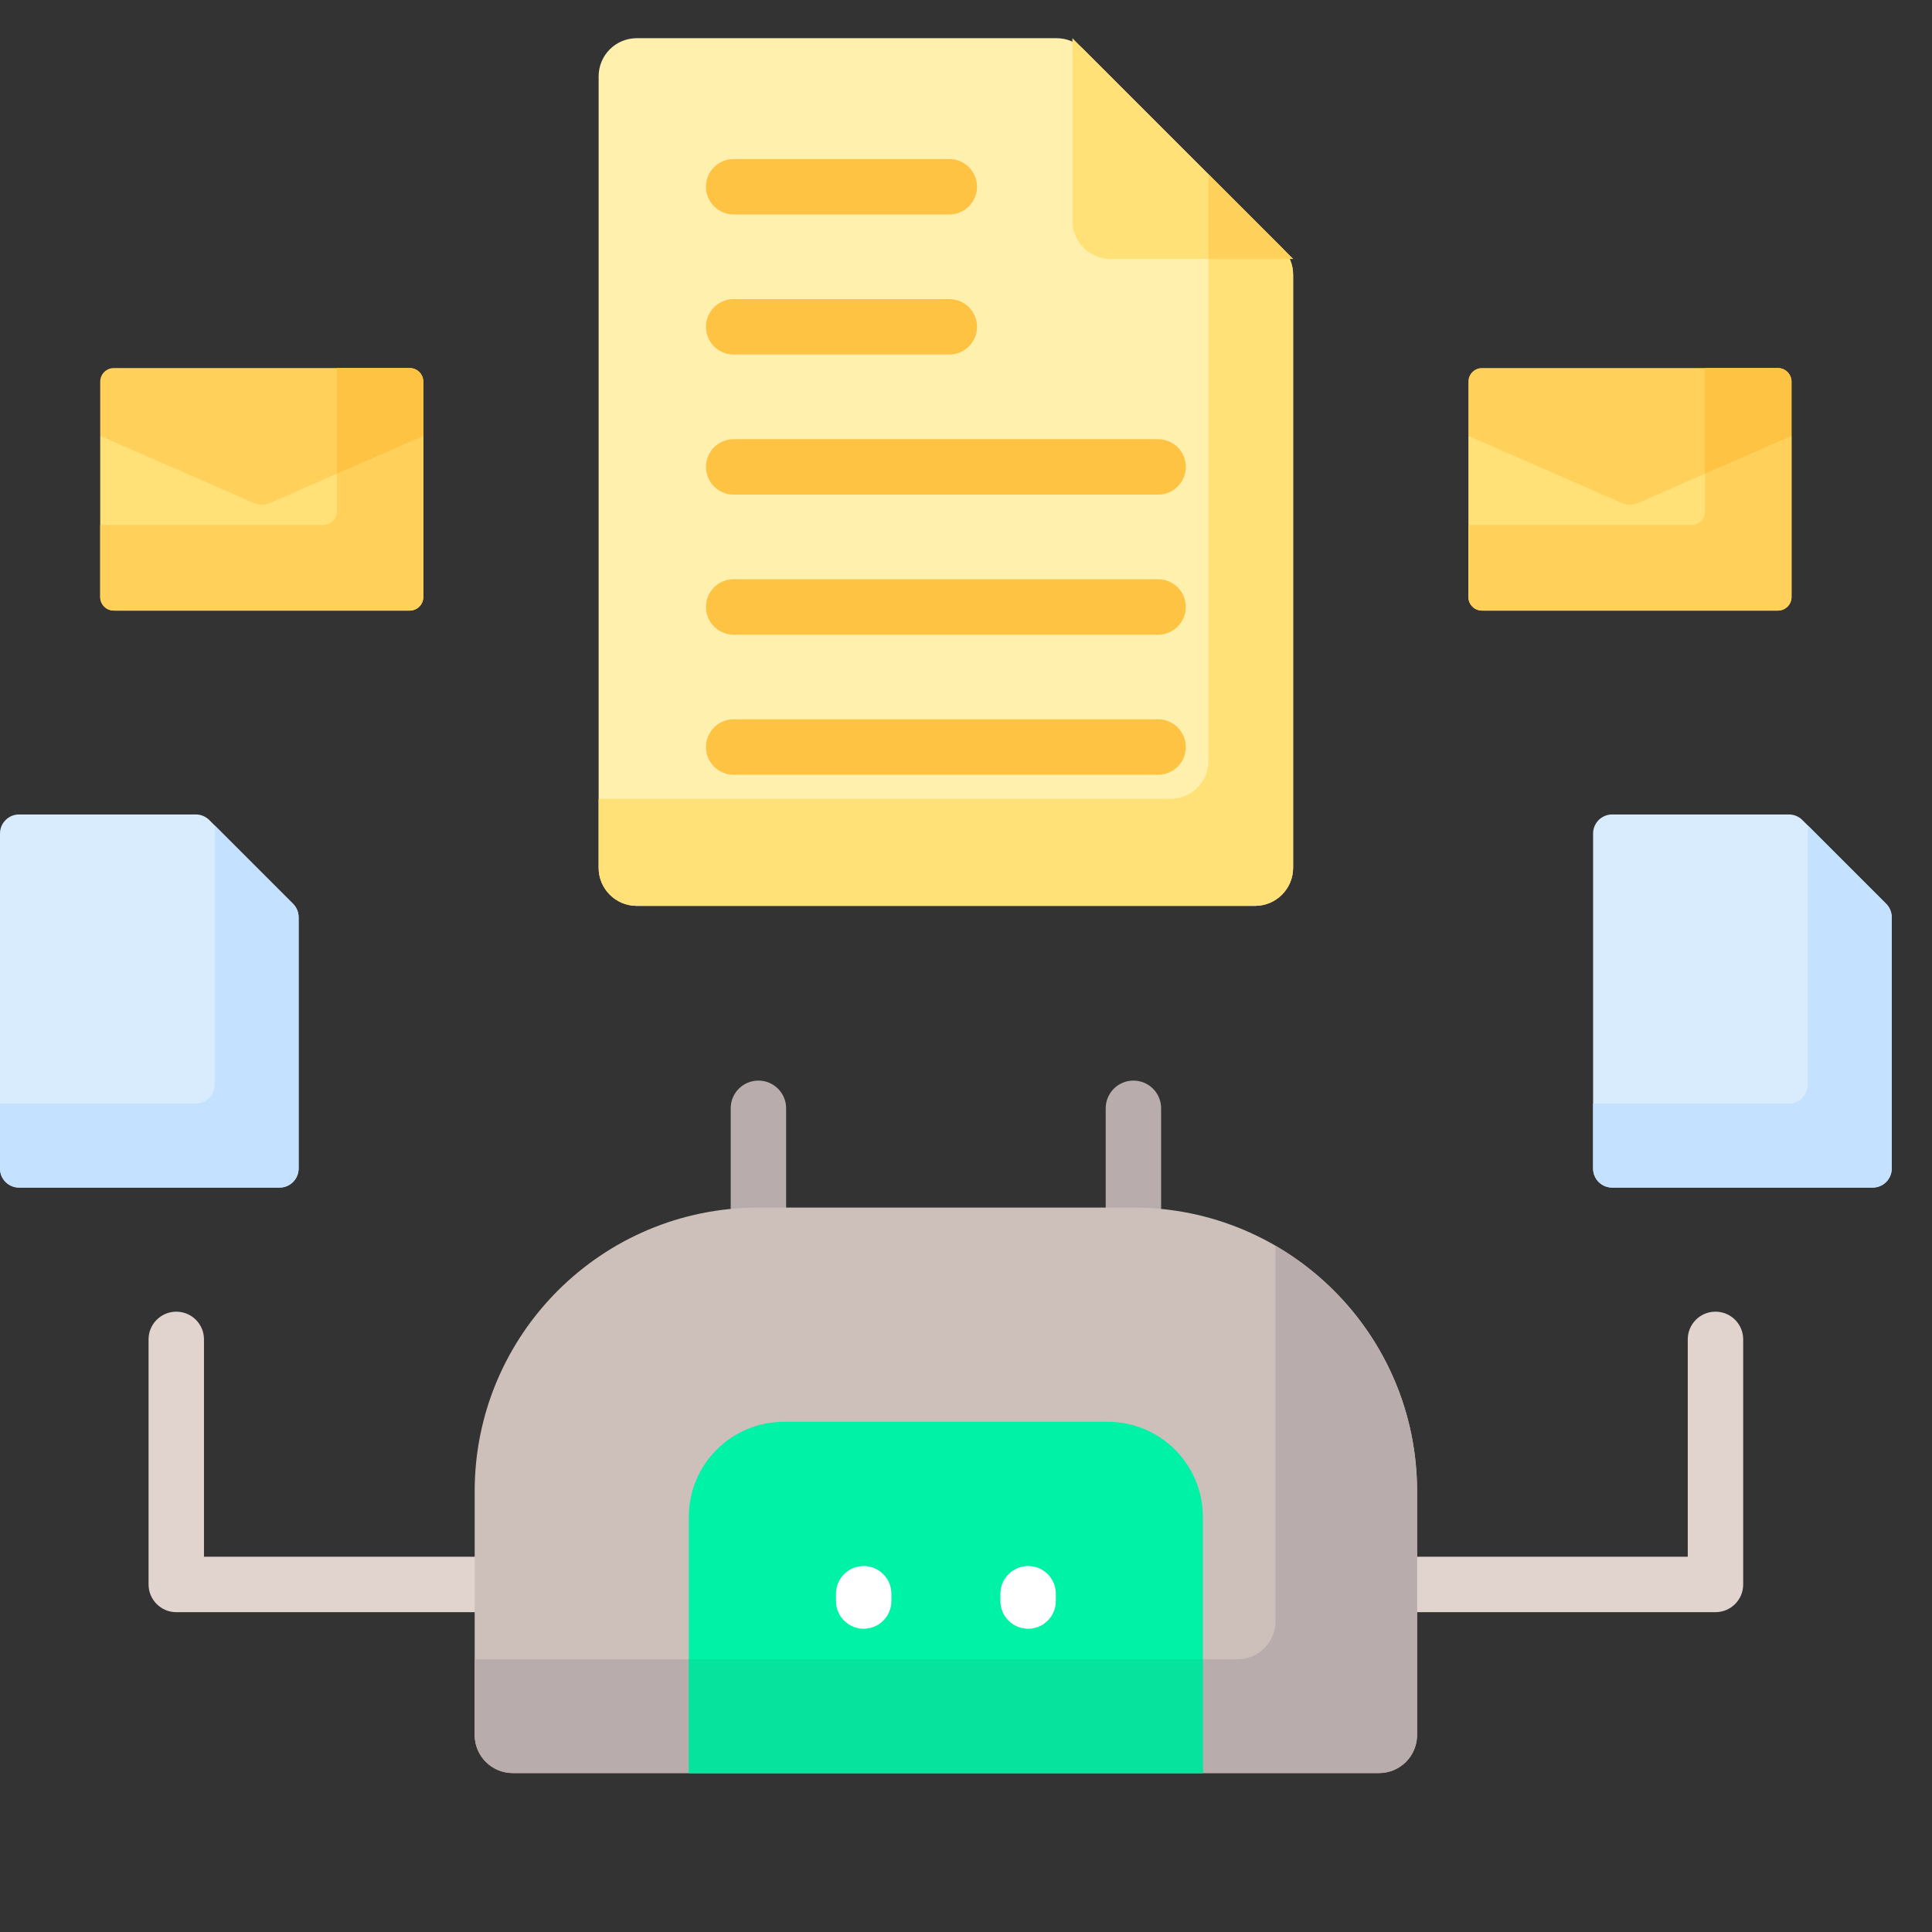 <svg width="48" height="48" viewBox="0 0 48 48" fill="none" xmlns="http://www.w3.org/2000/svg">
<rect x="0" y="0" width="48" height="48" fill="#333333" stroke="none"/>
<g clip-path="url(#clip0_2028_53)">
<g clip-path="url(#clip1_2028_53)">
<path d="M11.885 38.677H5.068V33.276C5.068 32.896 4.76 32.588 4.38 32.588C4 32.588 3.691 32.896 3.691 33.276V39.366C3.691 39.746 4 40.054 4.38 40.054H11.885V38.677Z" fill="#E1D3CE"/>
<path d="M42.62 32.588C42.24 32.588 41.932 32.896 41.932 33.276V38.677H35.115V40.054H42.62C43.001 40.054 43.309 39.746 43.309 39.366V33.276C43.309 32.896 43.001 32.588 42.62 32.588Z" fill="#E1D3CE"/>
<path d="M18.843 30.094H19.531V27.535C19.531 27.155 19.223 26.847 18.843 26.847C18.462 26.847 18.154 27.155 18.154 27.535V30.128C18.381 30.106 18.61 30.094 18.843 30.094Z" fill="#B9ACAC"/>
<path d="M28.159 30.094C28.392 30.094 28.621 30.106 28.848 30.128V27.535C28.848 27.155 28.54 26.847 28.159 26.847C27.779 26.847 27.471 27.155 27.471 27.535V30.094H28.159Z" fill="#B9ACAC"/>
<path d="M26.251 0.949H15.819C15.296 0.949 14.873 1.373 14.873 1.895V21.56C14.873 22.082 15.296 22.506 15.819 22.506H31.181C31.703 22.506 32.127 22.082 32.127 21.56V6.824C32.127 6.574 32.027 6.333 31.85 6.156L26.92 1.226C26.743 1.049 26.502 0.949 26.251 0.949Z" fill="#FFF0AD"/>
<path d="M31.85 6.156L30.025 4.331V18.901C30.025 19.424 29.602 19.847 29.079 19.847H14.873V21.56C14.873 22.082 15.296 22.506 15.819 22.506H31.181C31.703 22.506 32.127 22.082 32.127 21.56V6.824C32.127 6.574 32.027 6.333 31.85 6.156Z" fill="#FFE177"/>
<path d="M27.588 6.433H32.126L26.643 0.949V5.487C26.642 6.009 27.066 6.433 27.588 6.433Z" fill="#FFE177"/>
<path d="M4.865 20.235H0.473C0.212 20.235 0 20.447 0 20.708V29.032C0 29.293 0.212 29.505 0.473 29.505H6.946C7.207 29.505 7.419 29.293 7.419 29.032V22.789C7.419 22.664 7.369 22.544 7.281 22.455L5.2 20.374C5.111 20.285 4.991 20.235 4.865 20.235Z" fill="#D8ECFE"/>
<path d="M44.445 20.235H40.053C39.792 20.235 39.58 20.447 39.58 20.708V29.032C39.58 29.293 39.792 29.505 40.053 29.505H46.526C46.788 29.505 46.999 29.293 46.999 29.032V22.789C46.999 22.664 46.949 22.544 46.861 22.455L44.78 20.374C44.691 20.285 44.571 20.235 44.445 20.235Z" fill="#D8ECFE"/>
<path d="M46.861 22.455L44.914 20.508V26.946C44.914 27.207 44.703 27.419 44.441 27.419H39.58V29.032C39.58 29.293 39.792 29.505 40.053 29.505H46.526C46.788 29.505 46.999 29.293 46.999 29.032V22.789C46.999 22.664 46.949 22.543 46.861 22.455Z" fill="#C4E2FF"/>
<path d="M7.281 22.455L5.334 20.508V26.946C5.334 27.207 5.122 27.419 4.861 27.419H0V29.032C0 29.293 0.212 29.505 0.473 29.505H6.946C7.207 29.505 7.419 29.293 7.419 29.032V22.789C7.419 22.664 7.369 22.543 7.281 22.455Z" fill="#C4E2FF"/>
<path d="M28.158 30.002H18.842C14.949 30.002 11.793 33.158 11.793 37.051V43.105C11.793 43.627 12.216 44.051 12.739 44.051H34.262C34.784 44.051 35.207 43.627 35.207 43.105V37.051C35.207 33.158 32.051 30.002 28.158 30.002Z" fill="#CDBFBA"/>
<path d="M31.689 30.951V40.279C31.689 40.801 31.266 41.224 30.744 41.224H11.793V43.105C11.793 43.627 12.216 44.051 12.739 44.051H34.262C34.784 44.051 35.207 43.627 35.207 43.105V37.051C35.207 34.445 33.792 32.171 31.689 30.951Z" fill="#B9ACAC"/>
<path d="M17.113 44.051V37.688C17.113 36.382 18.172 35.324 19.477 35.324H27.521C28.826 35.324 29.885 36.382 29.885 37.688V44.051H17.113Z" fill="#00F2A6"/>
<path d="M17.113 41.224H29.885V44.051H17.113V41.224Z" fill="#05E39C"/>
<path d="M32.127 6.433L30.025 4.331V6.433L32.127 6.433Z" fill="#FFD15B"/>
<path d="M10.391 10.83L6.686 12.449C6.628 12.474 6.567 12.487 6.504 12.487C6.441 12.487 6.379 12.474 6.321 12.449L2.617 10.83H2.49V14.833C2.49 15.019 2.641 15.17 2.828 15.17H10.18C10.366 15.17 10.517 15.019 10.517 14.833V10.83H10.391Z" fill="#FFE177"/>
<path d="M10.391 10.83L8.37 11.713V12.706C8.37 12.892 8.219 13.043 8.033 13.043H2.49V14.833C2.49 15.019 2.641 15.17 2.828 15.17H10.18C10.366 15.17 10.517 15.019 10.517 14.833V10.83H10.391Z" fill="#FFD15B"/>
<path d="M10.18 9.144H2.828C2.641 9.144 2.49 9.295 2.49 9.481V10.83L6.301 12.496C6.43 12.552 6.577 12.552 6.707 12.496L10.517 10.83V9.481C10.517 9.295 10.366 9.144 10.18 9.144Z" fill="#FFD15B"/>
<path d="M10.179 9.144H8.369V11.769L10.517 10.83V9.481C10.517 9.295 10.365 9.144 10.179 9.144Z" fill="#FFC344"/>
<path d="M44.383 10.83L40.678 12.449C40.621 12.474 40.559 12.487 40.496 12.487C40.433 12.487 40.371 12.474 40.313 12.449L36.609 10.83H36.482V14.833C36.482 15.019 36.633 15.17 36.82 15.17H44.172C44.358 15.17 44.51 15.019 44.51 14.833V10.83H44.383Z" fill="#FFE177"/>
<path d="M44.383 10.83L42.362 11.713V12.706C42.362 12.892 42.211 13.043 42.025 13.043H36.482V14.833C36.482 15.019 36.633 15.17 36.82 15.17H44.172C44.358 15.17 44.51 15.019 44.51 14.833V10.83H44.383Z" fill="#FFD15B"/>
<path d="M44.172 9.144H36.82C36.633 9.144 36.482 9.295 36.482 9.481V10.83L40.293 12.496C40.422 12.552 40.569 12.552 40.699 12.496L44.51 10.83V9.481C44.51 9.295 44.358 9.144 44.172 9.144Z" fill="#FFD15B"/>
<path d="M44.171 9.144H42.361V11.769L44.509 10.83V9.481C44.509 9.295 44.358 9.144 44.171 9.144Z" fill="#FFC344"/>
<path d="M28.773 19.248H18.227C17.847 19.248 17.539 18.94 17.539 18.56C17.539 18.18 17.847 17.871 18.227 17.871H28.773C29.153 17.871 29.461 18.18 29.461 18.56C29.461 18.94 29.153 19.248 28.773 19.248Z" fill="#FFC344"/>
<path d="M28.773 15.768H18.227C17.847 15.768 17.539 15.46 17.539 15.08C17.539 14.7 17.847 14.391 18.227 14.391H28.773C29.153 14.391 29.461 14.7 29.461 15.08C29.461 15.46 29.153 15.768 28.773 15.768Z" fill="#FFC344"/>
<path d="M28.773 12.288H18.227C17.847 12.288 17.539 11.98 17.539 11.6C17.539 11.22 17.847 10.911 18.227 10.911H28.773C29.153 10.911 29.461 11.22 29.461 11.6C29.461 11.98 29.153 12.288 28.773 12.288Z" fill="#FFC344"/>
<path d="M23.585 8.808H18.227C17.847 8.808 17.539 8.5 17.539 8.12C17.539 7.74 17.847 7.431 18.227 7.431H23.585C23.966 7.431 24.274 7.74 24.274 8.12C24.274 8.5 23.965 8.808 23.585 8.808Z" fill="#FFC344"/>
<path d="M23.585 5.328H18.227C17.847 5.328 17.539 5.02 17.539 4.64C17.539 4.26 17.847 3.951 18.227 3.951H23.585C23.966 3.951 24.274 4.26 24.274 4.64C24.274 5.02 23.965 5.328 23.585 5.328Z" fill="#FFC344"/>
<path d="M21.458 40.466C21.078 40.466 20.77 40.158 20.77 39.778V39.596C20.77 39.216 21.078 38.907 21.458 38.907C21.838 38.907 22.146 39.216 22.146 39.596V39.778C22.146 40.158 21.838 40.466 21.458 40.466Z" fill="white"/>
<path d="M25.544 40.466C25.164 40.466 24.855 40.158 24.855 39.778V39.596C24.855 39.216 25.164 38.907 25.544 38.907C25.924 38.907 26.232 39.216 26.232 39.596V39.778C26.232 40.158 25.924 40.466 25.544 40.466Z" fill="white"/>
</g>
</g>
<defs>
<clipPath id="clip0_2028_53">
<rect width="48" height="48" fill="white"/>
</clipPath>
<clipPath id="clip1_2028_53">
<rect width="47" height="47" fill="white" transform="translate(0 -1)"/>
</clipPath>
</defs>
</svg>
